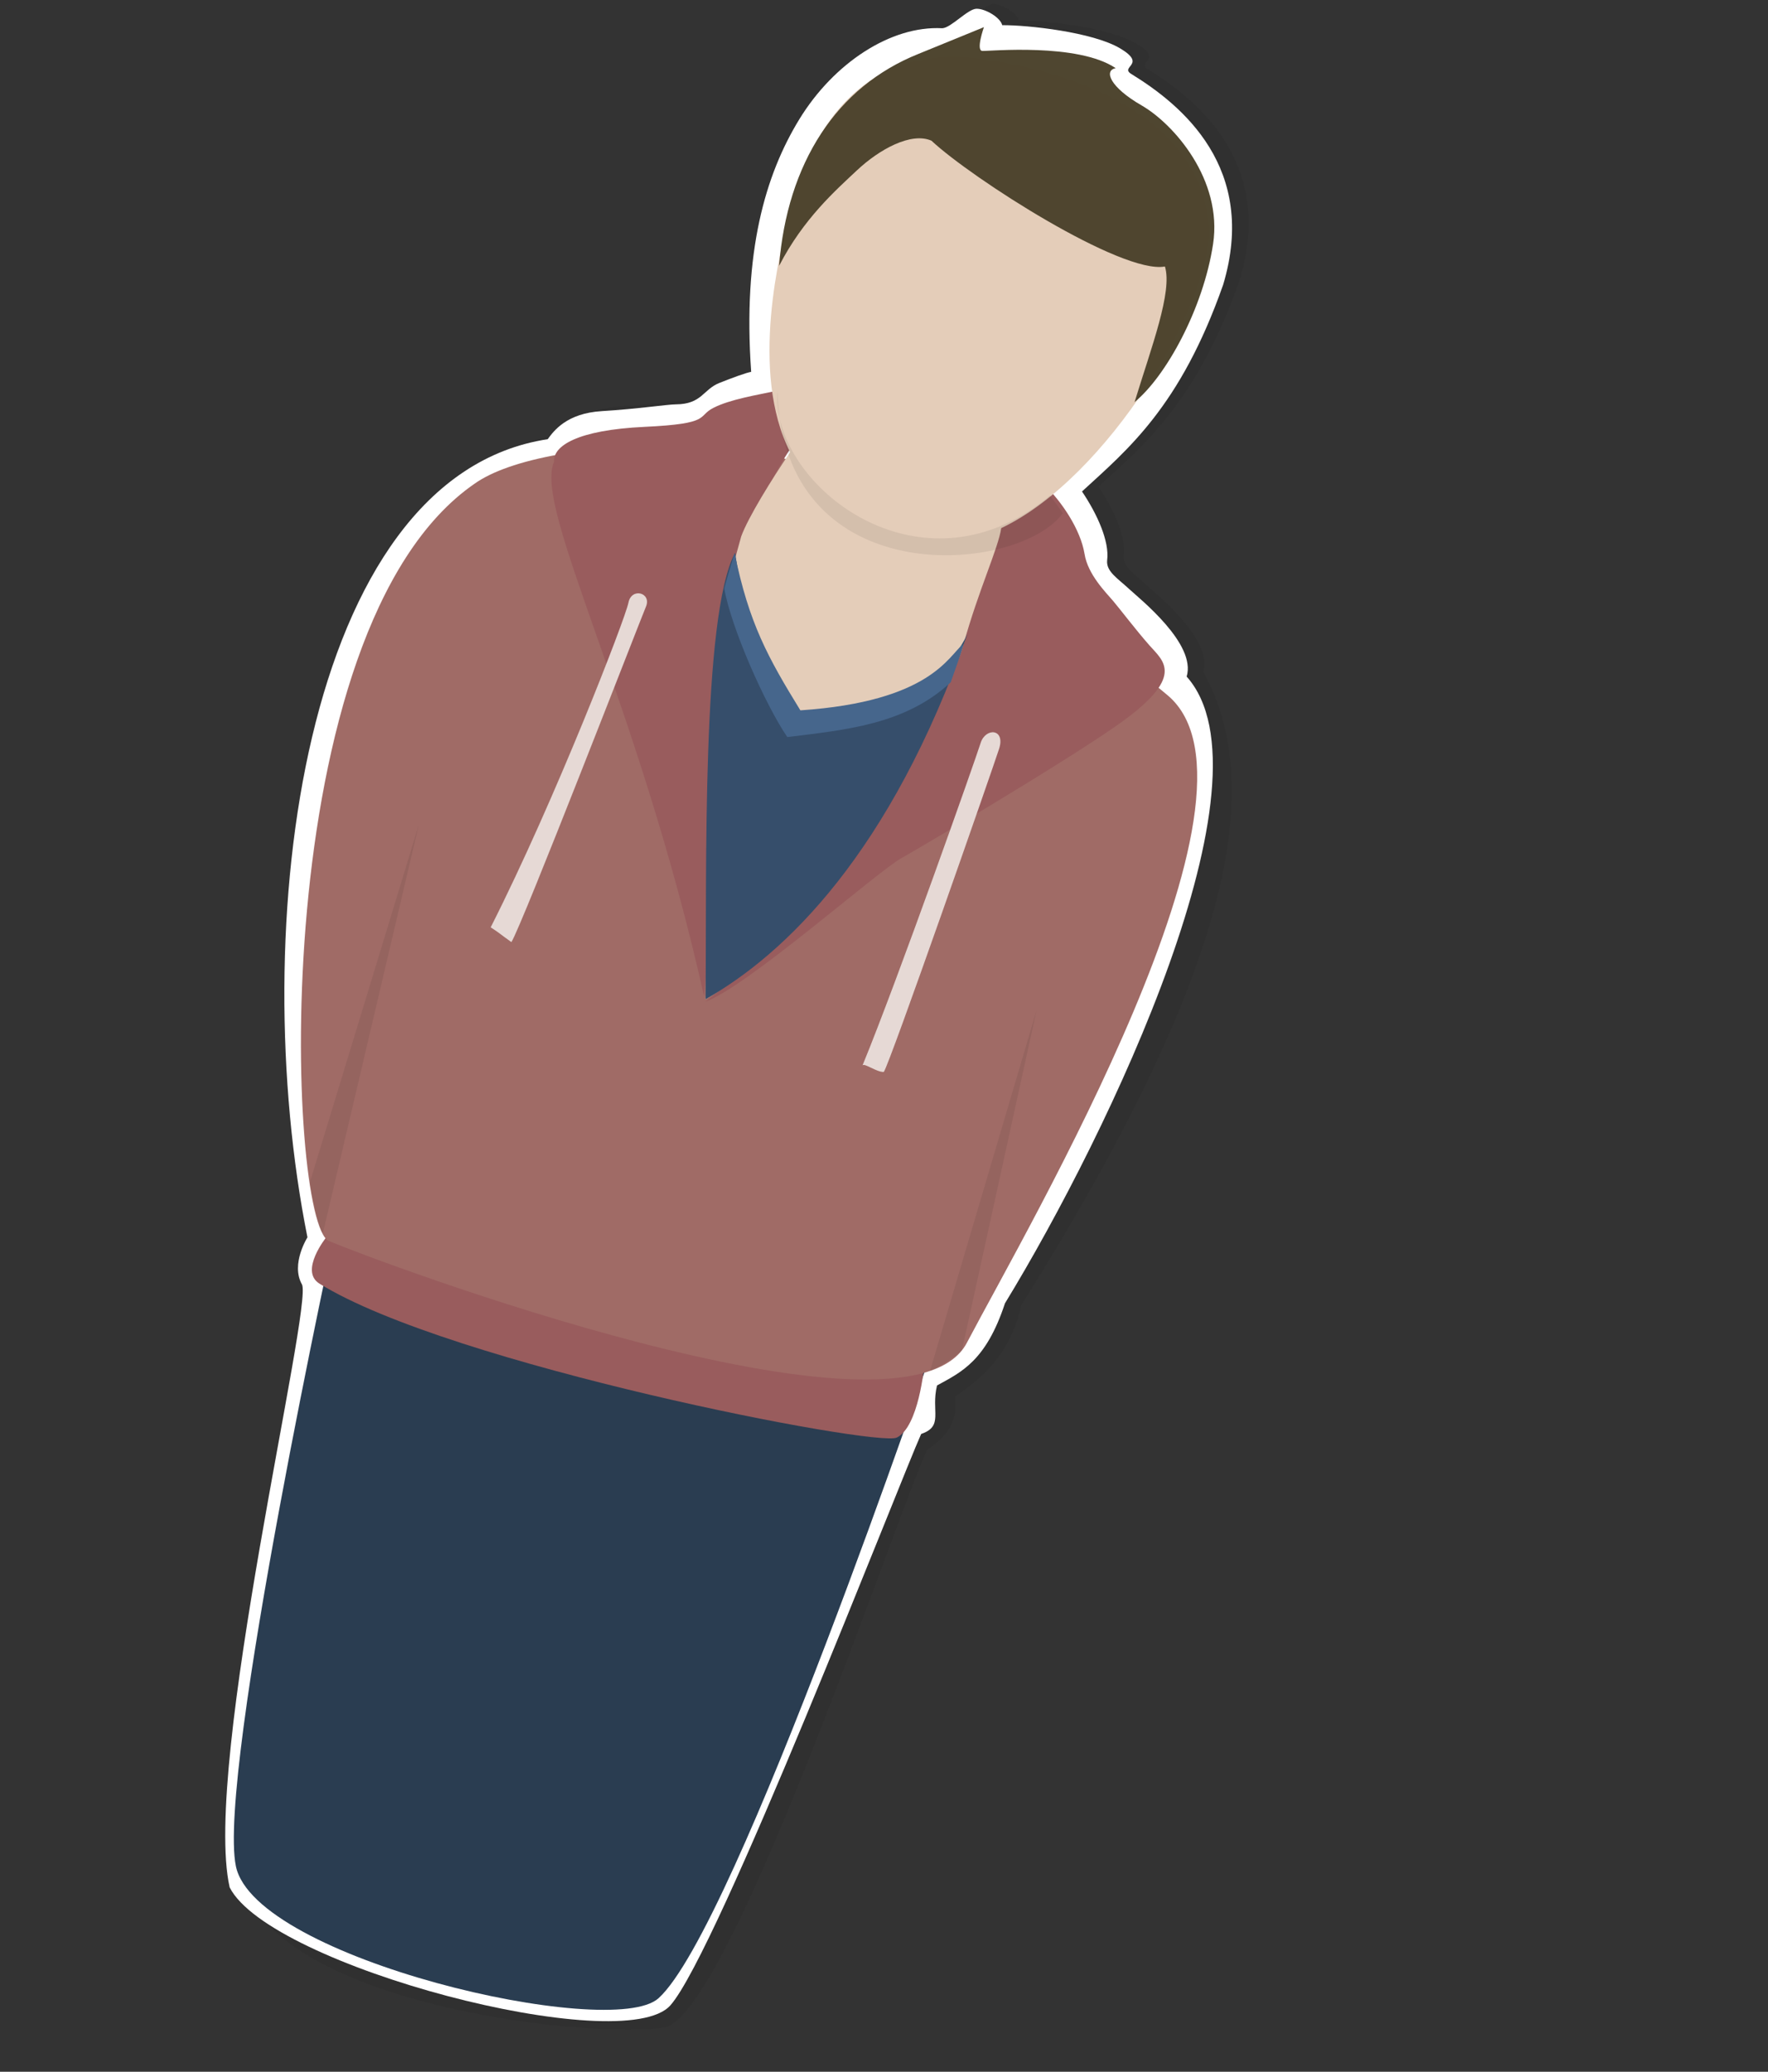 <?xml version="1.0" encoding="utf-8"?>
<!-- Generator: Adobe Illustrator 15.1.0, SVG Export Plug-In . SVG Version: 6.00 Build 0)  -->
<!DOCTYPE svg PUBLIC "-//W3C//DTD SVG 1.1//EN" "http://www.w3.org/Graphics/SVG/1.1/DTD/svg11.dtd">
<svg version="1.1" id="Person_1_" xmlns="http://www.w3.org/2000/svg" xmlns:xlink="http://www.w3.org/1999/xlink" x="0px" y="0px"
	 width="1024px" height="1200px" viewBox="0 0 1024 1200" enable-background="new 0 0 1024 1048" xml:space="preserve">
<rect x="0" y="0" width="1024" height="1200" fill="#333333" stroke="none"/>
<g id="Shadow" opacity="0.051">
	<g>
		<path d="M591.666,755.811c121.24-193.07,142.289-300.13,105.247-366.656c5.69-18.986-26.884-44.762-33.529-50.919
			c-6.644-6.16-13.197-10.03-12.53-16.463c1.41-11.043-5.832-26.906-14.565-39.85c26.332-24.203,56.851-48.897,81.754-119.746
			c20.262-67.468-23.692-103.979-53.174-122.056c-7.032-4.311,9.41-5.392-6.52-14.859c-15.924-9.468-53.621-13.526-68.268-13.429
			c-1.09-4.538-9.982-9.694-15.013-9.502c-5.031,0.191-14.688,11.091-19.718,11.281c-29.82-1.613-62.872,20.248-82.701,52.591
			c-19.831,32.346-32.898,77.024-27.967,146.43c-3.185,0.58-10.748,3.384-18.416,6.422c-9.513,3.77-10.064,12.288-25.166,12.404
			c-5.055,0.038-22.335,2.679-42.891,3.919c-20.558,1.241-27.904,11.554-31.385,16.266
			c-166.692,17.045-145.092,415.237-136.399,463.817c8.692,48.583-62.21,329.468-51.917,370.646
			c17.844,76.177,205.071,95.097,246.933,88.232c40.042-11.333,140.194-315.481,151.86-334.696
			c13.726-9.61,16.844-17.269,16.161-30.992C573.596,795.387,586.177,780.057,591.666,755.811z"/>
	</g>
</g>
<g id="Outline_copy">
	<g>
		<path fill="#FFFFFF" d="M582.059,754.895c60.621-99.279,158.068-303.79,105.245-362.993c5.689-18.988-26.886-44.763-33.528-50.921
			c-6.643-6.156-13.201-10.029-12.531-16.463c1.411-11.041-5.832-26.905-14.566-39.85c26.333-24.202,56.853-48.896,81.752-119.745
			c20.263-67.468-23.691-103.979-53.172-122.055c-7.03-4.311,9.406-5.393-6.516-14.86c-15.929-9.467-53.629-13.526-68.273-13.428
			c-1.089-4.537-9.98-9.693-15.013-9.503c-5.028,0.19-14.689,11.089-19.715,11.281c-29.823-1.614-62.873,20.247-82.704,52.59
			c-19.828,32.346-32.896,77.023-27.967,146.431c-3.184,0.579-10.747,3.384-18.413,6.424c-9.514,3.769-10.062,12.287-25.168,12.404
			c-5.055,0.037-22.335,2.68-42.889,3.919c-20.559,1.241-27.901,11.553-31.387,16.265
			c-142.576,21.72-174.831,283.872-139.145,462.303c0.094-0.13-9.858,15.417-3.202,27.223
			c6.656,11.807-57.864,278.599-41.85,349.281c23.191,45.731,227.783,99.223,255.238,68.343
			c27.45-30.882,132.917-303.512,145.271-330.963c13.27-4.575,5.523-13.002,9.183-28.102
			C556.893,794.698,571.077,788.29,582.059,754.895z"/>
	</g>
</g>
<path fill="#2A3D51" d="M195.381,706.506c0,0-69.812,320.747-58.763,374.418c11.046,53.673,217.398,101.198,244.777,76.492
	C426.368,1116.834,541.799,776.4,541.799,776.4L195.381,706.506z"/>
<path fill="#995C5D" d="M189.056,716.521c0,0-15.784,19.558-4.115,26.92c75.947,47.122,322.77,94.853,334.428,89.242
	c12.807-6.172,15.908-41.531,15.908-41.531L189.056,716.521z"/>
<g id="Sweatshirt">
	<g>
		<path fill="#A06B66" d="M676.288,402.738c-47.29-39.819-192.083-145.173-264.184-145.61
			c-72.101-0.439-117.335,8.928-137.284,23.064C152.884,364.421,166.18,708.227,190.433,718.75
			c24.254,10.524,333.786,127.213,369.565,59.021C595.776,709.581,742.949,458.864,676.288,402.738z"/>
	</g>
</g>
<g id="Hood">
	<g>
		<path fill="#995C5D" d="M450.641,226.211c-12.269,2.586-27.763,5.071-37.467,10.034c-9.705,4.963-0.714,9.155-39.863,10.996
			c-39.151,1.842-53.116,11.118-52.415,20.276c-12.122,26.646,48.498,137.88,86.85,309.404c10.554-96.908-8.9-242.461,57.89-327.961
			C472.566,237.225,462.909,223.625,450.641,226.211z M665.786,373.855c-8.124-9.231-17.042-21.024-21.111-25.817
			c-4.067-4.792-14.663-15.288-16.528-27.231c-4.604-28.093-43.541-65.416-45.504-42.729
			c-11.196,95.828-108.744,253.325-173.981,302.045c23.422-8.092,99.676-75.528,113.428-83.073
			c6.23-3.412,89.846-52.598,124.272-76.526C687.392,392.015,673.912,383.086,665.786,373.855z"/>
	</g>
</g>
<g id="Strings">
	<g>
		<path fill="#E6D9D5" d="M363.974,349.112c-1.773,9.08-42.306,113.971-79.773,188.007c5.434,3.506,4.904,3.524,11.984,8.557
			c6.008-9.238,74.541-186.221,77.943-194.3C377.534,343.297,365.75,340.035,363.974,349.112z M567.942,430.401
			c-2.832,9.119-48.013,137.181-68.396,186.719c1.001-1.63,8.099,3.934,12.336,3.771c3.517-4.9,62.994-175.384,66.787-187.19
			C582.457,421.897,570.776,421.281,567.942,430.401z"/>
	</g>
</g>
<g id="Head">
	<g>
		<path fill="#E4CDB9" d="M700.09,132.985c-1.309-43.767-39.615-84.711-129.185-98.619c-89.571-13.907-109,72.704-113.513,89.55
			c-5.623,20.987-23.437,91.566,0.252,138.045c-10.625,15.543-24.28,37.612-28.332,48.693
			c-28.478,98.523-15.936,192.53-20.649,268.096c78.922-46.667,142.513-180.452,149.334-205.309
			c8.606-31.362,20.218-55.884,21.904-67.548C641.426,276.824,701.38,176.041,700.09,132.985z"/>
	</g>
</g>
<g id="T_Shirt">
	<g>
		<path fill="#364E6B" d="M463.607,412.302c-22.047-32.32-32.113-54.395-37.9-92.137c-19.445,36.924-16.319,184.714-17.043,258.587
			c45.977-26.077,107.06-84.412,151.655-211.568C543.911,402.959,497.16,409.677,463.607,412.302z"/>
	</g>
</g>
<g id="Shape_1">
	<g>
		<path fill="#46668C" d="M557.517,373.416c-8.093,6.414-18.571,32.947-93.952,38.023c-18.749-30.498-29.801-50.478-38.041-90.9
			c-0.872,1.977-6.206,20.417-6.026,20.337c3.925,22.731,23.729,67.323,36.494,86.044c33.816-4.162,68.266-7.228,94.622-31.68
			C551.21,393.359,559.148,372.121,557.517,373.416z"/>
	</g>
</g>
<g id="Shadow_1_" opacity="0.071">
	<g>
		<path d="M608.069,287.006c-67.137,56.516-144.982,5.812-156.452-44.481c14.468,100.765,139.274,88.379,163.913,54.798
			C614.024,294.909,612.896,293.183,608.069,287.006z M451.619,242.525c-0.721-5.031-1.171-10.341-1.314-15.947
			C449.92,231.802,450.398,237.162,451.619,242.525z"/>
	</g>
</g>
<g id="Hair" opacity="0.988">
	<g>
		<path fill="#4D442E" d="M661.229,61.08c-18.423-10.607-22.043-20.269-15.025-21.595c-21.978-14.8-73.354-9.786-77.249-9.99
			c-3.895-0.207,0.928-13.775,0.928-13.775s-26.974,11.036-37.918,15.494c-47.571,19.001-76.071,63.428-80.729,122.773
			c14.114-27.427,33.076-44.013,45.125-55.346c12.75-11.994,31.311-22.349,43.128-17.146c23.25,21.738,110.33,77.566,135.23,72.868
			c4.444,14.67-7.841,46.701-17.584,78.521c18.156-14.823,39.814-54.215,45.461-91.53C708.239,104.039,679.652,71.687,661.229,61.08
			z"/>
	</g>
</g>
<path opacity="0.07" enable-background="new    " d="M242.584,477.642l-55.589,236.763c-3.659-5.262-7.549-29.508-7.549-29.508
	L242.584,477.642z"/>
<path opacity="0.07" enable-background="new    " d="M600.36,585.151l-61.65,208.744c9.036-3.547,18.415-11.668,18.415-11.668
	L600.36,585.151z"/>
</svg>
